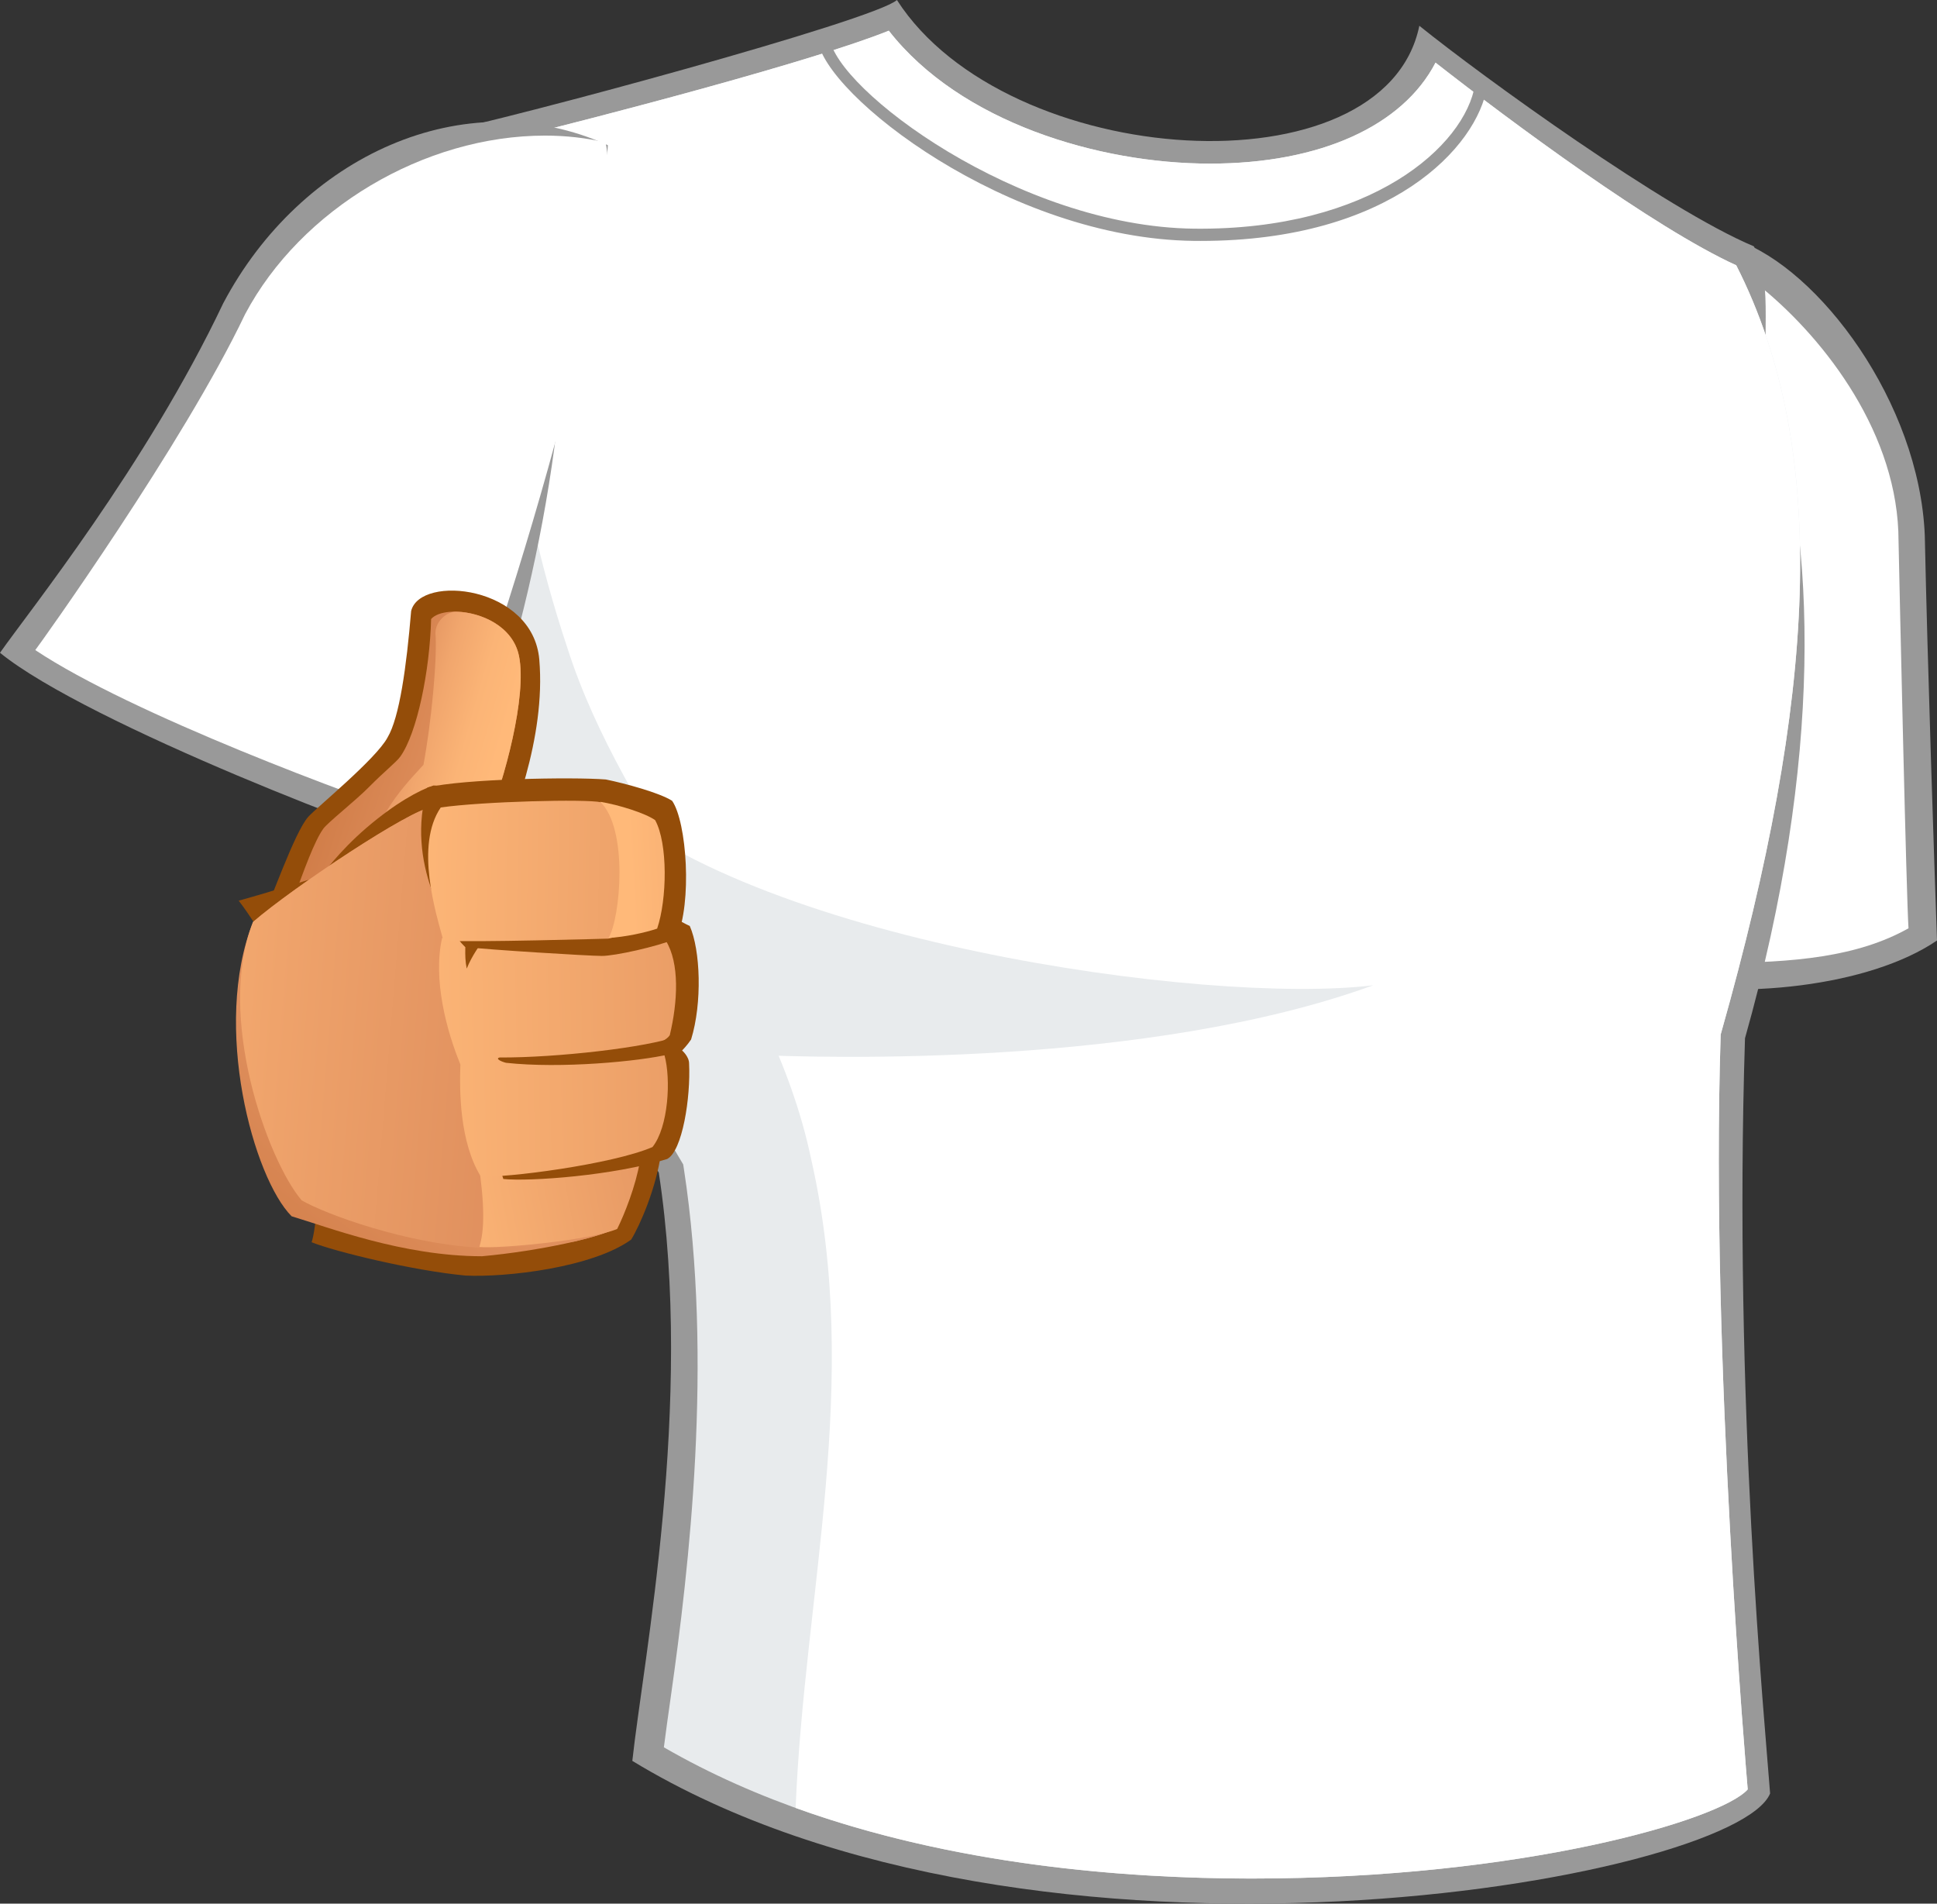 <?xml version="1.0" encoding="utf-8"?>
<!-- Generator: Adobe Illustrator 15.0.0, SVG Export Plug-In . SVG Version: 6.00 Build 0)  -->
<!DOCTYPE svg PUBLIC "-//W3C//DTD SVG 1.1//EN" "http://www.w3.org/Graphics/SVG/1.1/DTD/svg11.dtd">
<svg version="1.1" id="_x30_1_1_" xmlns="http://www.w3.org/2000/svg" xmlns:xlink="http://www.w3.org/1999/xlink" x="0px" y="0px"
	 width="1021.601px" height="1003.844px" viewBox="0 0 1021.601 1003.844" enable-background="new 0 0 1021.601 1003.844"
	 xml:space="preserve">
<rect x="0" y="0" width="1021.601" height="1003.844" fill="#333333" stroke="none"/>
<g id="Tshirt_4_">
	<g>
		<path fill="#999999" d="M916.042,126.67c43.297,15.029,96.256,85.523,99.117,155.656c1.432,67.272,5.01,173.549,6.441,213.624
			c-35.783,24.332-104.129,31.49-154.22,21.47C850.203,445.855,914.613,168.178,916.042,126.67z"/>
		<path fill="#FFFFFF" d="M904.218,507.771c-9.334,0-17.963-0.528-25.772-1.57c-6.922-53.879,18.135-190.959,35.019-283.316
			c5.59-30.579,10.184-55.704,12.877-73.427c33.105,26.086,72.596,75.138,74.863,130.722c0.842,39.638,4.26,192.974,5.369,209.331
			C979.872,504.52,946.314,507.771,904.218,507.771z"/>
	</g>
	<g>
		<path fill="#999999" d="M227.579,70.849C270.519,62.262,461.24,10.734,473.048,0c57.969,90.172,257.284,102.696,275.53,13.596
			c33.279,26.836,130.252,96.973,176.41,116.295c11.281,20.639,2.59,51.058,8.588,79.438
			c24.313,74.604,28.273,191.262-13.238,338.148c-6.131,192.287,10.496,360.955,13.238,398.264
			c-18.609,45.802-388.246,111.643-600.08-17.176c5.724-52.957,32.563-188.575,13.955-310.238
			C275.886,498.097,177.125,312.385,227.579,70.849z"/>
		<path fill="#E8EBED" d="M660.118,990.603c-87.474,0-211.317-12.14-309.984-69.2c1.009-7.999,2.345-17.437,3.826-27.917
			c9.335-65.976,22.266-175.549,6.752-276.969l-0.38-2.482l-1.283-2.158C299.075,511.118,190.703,323.681,238.179,80.58
			c42.965-9.729,185.233-46.055,230.58-64.395c37.72,48.331,110.807,70.091,169.404,70.091c58.184,0,101.694-19.956,118.956-53.243
			c39.428,30.847,115.18,87.095,158.603,106.863c50.057,98.417,41.74,228.85-7.779,404.078l-0.43,1.519l-0.051,1.575
			c-5.389,168.988,13.967,392.331,14.305,396.528C907.652,959.618,802.969,990.603,660.118,990.603z"/>
		<path fill="#FFFFFF" d="M907.462,547.068l0.051-1.575l0.43-1.519c49.52-175.229,57.836-305.661,7.779-404.078
			C872.299,120.128,796.547,63.88,757.119,33.034c-17.262,33.287-60.771,53.243-118.956,53.243
			c-58.598,0-131.685-21.76-169.404-70.091c-38.786,15.687-148.435,44.519-206.244,58.625
			c-1.453,89.567,7.467,179.073,36.629,266.558c30.058,94.467,107.349,167.465,128.818,270.521
			c26.549,117.567-3.828,228.436-8.332,341.481c82.897,29.911,172.633,37.232,240.488,37.232
			c142.851,0,247.534-30.984,261.649-47.007C921.429,939.398,902.073,716.056,907.462,547.068z"/>
		<g>
			<path fill="#999999" d="M633.2,127.048c-1.148,0-2.297-0.006-3.459-0.019c-97.918-1.101-195.215-77.092-198.538-106.27
				l6.399-0.729c3.057,26.831,99.239,99.514,192.211,100.558c93.421,1.016,142.954-43.818,148.149-76.016l6.355,1.027
				C779.201,77.332,733.64,127.048,633.2,127.048z"/>
		</g>
		<path fill="#E8EBED" d="M312.026,416.513c81.583,79.438,324.193,113.79,412.219,103.055
			c-118.085,42.94-287.695,38.646-330.636,36.498C354.965,502.392,327.054,437.982,312.026,416.513z"/>
	</g>
	<g>
		<path fill="#999999" d="M0,344.23c46.158,37.572,210.402,100.193,231.872,104.487c15.902-29.352,51.527-124.524,62.979-233.305
			c18.606-77.292,24.33-118.082,25.763-138.836c-75.858-34.352-162.097,6.082-202.89,83.374C76.932,245.828,15.027,322.761,0,344.23
			z"/>
		<path fill="#FFFFFF" d="M226.146,432.973c-38.79-12.636-156.864-56.378-207.54-90.172c2.438-3.081,78.131-108.746,110.637-177.071
			c29.409-55.491,94.415-94.224,158.185-94.224c11.133,0,21.848,1.213,31.945,3.617
			C331.188,126.017,257.628,363.798,226.146,432.973z"/>
	</g>
</g>
<g>
	<g>
		<path fill="#944D09" d="M135.911,490.223c6.843-14.749,19.31-51.263,26.682-59.516c4.314-4.826,35.815-30.548,41.786-41.787
			c6.32-10.533,10.007-37.391,12.464-66.712c4.738-19.486,64.283-13.43,67.592,25.635c3.508,41.43-14.396,85.673-23.877,107.44
			C248.97,458.974,144.335,487.061,135.911,490.223z"/>
		<linearGradient id="SVGID_1_" gradientUnits="userSpaceOnUse" x1="174.943" y1="388.748" x2="238.146" y2="409.289">
			<stop  offset="0" style="stop-color:#CF7B46"/>
			<stop  offset="1" style="stop-color:#E0905E"/>
		</linearGradient>
		<path fill="url(#SVGID_1_)" d="M155.569,471.789c4.537-12.228,10.16-28.145,14.929-34.763
			c2.418-3.363,16.924-14.718,24.223-22.119c7.906-8.021,14.363-13.053,16.443-15.989c8.839-12.454,15.511-45.107,16.212-72.494
			c7.371-8.429,41.609-3.69,46.348,19.485c4.314,21.084-7.725,65.66-16.852,87.432c0,0,19.461-0.03,20.539,4.743
			C274.776,438.817,184.335,464.333,155.569,471.789z"/>
		<linearGradient id="SVGID_2_" gradientUnits="userSpaceOnUse" x1="202.892" y1="388.385" x2="337.274" y2="426.7">
			<stop  offset="6.030000e-006" style="stop-color:#E0905E"/>
			<stop  offset="0.154" style="stop-color:#F1A66D"/>
			<stop  offset="0.301" style="stop-color:#FBB476"/>
			<stop  offset="0.43" style="stop-color:#FFB979"/>
		</linearGradient>
		<path fill="url(#SVGID_2_)" d="M229.655,333.795c1.059,13.167-2.104,46.877-6.318,69.524
			c-14.22,15.273-26.007,28.725-32.653,59.512c36.188-9.997,84.923-24.245,86.728-24.749c-1.078-4.773-20.539-4.743-20.539-4.743
			c9.127-21.772,21.166-66.348,16.852-87.432c-3.217-15.729-20.014-22.945-32.783-23.334
			C235.979,322.208,229.655,327.476,229.655,333.795z"/>
	</g>
	<g>
		<path fill="#944D09" d="M125.901,474.95c18.958-5.266,43.716-13.166,43.716-13.166s8.952-12.643,23.7-25.286
			c15.247-13.071,27.811-19.8,35.287-22.292c37.566,1.753,58.283-1.057,99.016,5.967c19.298,48.748,30.959,112.641,21.066,187.5
			c-2.457,18.61-11.233,38.625-15.799,45.997c-20.363,14.747-65.836,20.019-87.432,18.962c-27.91-2.634-68.819-12.639-81.106-17.558
			C168.56,643.136,178.045,543.243,125.901,474.95z"/>
		<linearGradient id="SVGID_3_" gradientUnits="userSpaceOnUse" x1="136.458" y1="682.826" x2="207.65" y2="593.633">
			<stop  offset="0" style="stop-color:#CF7B46"/>
			<stop  offset="1" style="stop-color:#E0905E"/>
		</linearGradient>
		<path fill="url(#SVGID_3_)" d="M254.237,662.451c-41.903,0-81.458-15.449-100.421-21.067
			c-20.015-20.019-42.135-100.074-20.367-155.199c21.066-18.262,83.954-59.964,94.103-60.392c38.191,1.3,70.59,1.396,107.44,7.724
			c8.957,54.685,4.571,185.391-10.534,214.186C317.439,652.27,285.134,659.641,254.237,662.451z"/>
		<linearGradient id="SVGID_4_" gradientUnits="userSpaceOnUse" x1="267.326" y1="542.779" x2="34.43" y2="523.654">
			<stop  offset="6.030000e-006" style="stop-color:#E0905E"/>
			<stop  offset="0.523" style="stop-color:#EFA36B"/>
			<stop  offset="1" style="stop-color:#FFB979"/>
		</linearGradient>
		<path fill="url(#SVGID_4_)" d="M302.704,654.744c10.643-2.47,18.659-5.033,21.754-7.042
			c15.105-28.794,19.491-159.5,10.534-214.186c-36.851-6.328-69.249-6.424-107.44-7.724c-10.148,0.428-73.036,42.13-94.103,60.392
			c-19.662,49.858,7.729,125.704,25.634,146.77c12.639,7.373,55.125,22.82,93.049,24.929
			C272.495,658.237,286.397,656.966,302.704,654.744z"/>
		<linearGradient id="SVGID_5_" gradientUnits="userSpaceOnUse" x1="356.139" y1="518.596" x2="205.336" y2="547.321">
			<stop  offset="6.030000e-006" style="stop-color:#E0905E"/>
			<stop  offset="1" style="stop-color:#FFB979"/>
		</linearGradient>
		<path fill="url(#SVGID_5_)" d="M334.992,433.517c-36.851-6.328-67.667-14.152-105.86-15.453c-0.188,0.009-0.418,0.05-0.633,0.084
			c-3.271,61.726,39.957,145.986,23.633,193.388c3.512,23.524,3.512,36.867,0.701,46.001c10.533,1.047,58.635-3.515,72.683-9.486
			c3.862-7.724,9.828-22.82,11.938-35.463C344.1,572.705,343.534,485.652,334.992,433.517z"/>
		<path fill="#944D09" d="M249.147,487.59c6.143,2.104,81.282-9.834,93.221-9.481c6.318,1.58,17.029,8.248,21.419,10.18
			c5.619,12.643,6.672,40.559,0.7,59.869c-2.104,3.162-4.738,5.794-4.738,5.794s3.687,3.162,3.687,6.844
			c0.876,17.91-3.51,46.176-11.587,50.387c-28.438,8.78-72.33,11.942-86.377,10.533C261.257,611.184,250.724,504.443,249.147,487.59
			z"/>
		<linearGradient id="SVGID_6_" gradientUnits="userSpaceOnUse" x1="427.03" y1="551.983" x2="199.964" y2="556.435">
			<stop  offset="6.030000e-006" style="stop-color:#E0905E"/>
			<stop  offset="0.286" style="stop-color:#EA9D66"/>
			<stop  offset="0.999" style="stop-color:#FFB979"/>
		</linearGradient>
		<path fill="url(#SVGID_6_)" d="M253.532,620.316c-11.232-18.261-11.232-45.648-10.709-58.992
			c-7.371-17.905-14.566-44.944-9.652-66.711c8.428,0,16.5,2.981,16.5,2.981s48.193-8.429,69.873-8.601
			c6.5,2.545,26.862,5.708,31.601,7.023c7.377,11.851,6.323,32.301,2.109,49.86c-2.806,4.562-16.853,7.724-16.853,7.724
			s7.02,2.104,14.047,2.809c3.51,12.638,2.105,37.924-6.324,48.458C323.059,613.993,266.171,621.365,253.532,620.316z"/>
		<path fill="#944D09" d="M263.542,557.639c-2.461,0.524,0.525,2.108,3.334,2.805c28.791,3.162,70.226-0.696,86.378-4.562
			c1.229-2.629,3.158-6.668,4.038-9.477C341.668,552.372,293.21,557.811,263.542,557.639z"/>
		<path fill="#944D09" d="M254.237,496.371c-1.758-0.353-7.723-3.515-9.133-3.515c0.965,4.038-0.523,10.27,1.057,17.905
			C248.97,503.742,253.181,498.475,254.237,496.371z"/>
		<path fill="#944D09" d="M225.446,415.259c18.959-4.567,76.545-5.62,94.098-4.215c10.273,2.106,28.355,7.02,34.939,11.238
			c7.727,11.146,10.709,53.717,2.28,72.68c-10.446,4.302-32.477,9.128-39.324,9.128c-6.843,0-61.097-3.334-72.159-4.739
			C236.155,490.575,213.681,454.936,225.446,415.259z"/>
		<linearGradient id="SVGID_7_" gradientUnits="userSpaceOnUse" x1="425.756" y1="462.368" x2="205.944" y2="457.921">
			<stop  offset="6.030000e-006" style="stop-color:#E0905E"/>
			<stop  offset="1" style="stop-color:#FFB979"/>
		</linearGradient>
		<path fill="url(#SVGID_7_)" d="M320.777,494.962c0,0-71.983,2.104-86.907,1.056c-4.037-14.571-15.1-50.21-1.404-70.225
			c22.125-3.162,76.721-4.567,84.621-2.721c5.794,1.845,22.912,8.16,28.179,11.851c4.738,13.426,0.528,46.344-3.95,54.512
			C335.784,491.54,320.777,494.962,320.777,494.962z"/>
		<linearGradient id="SVGID_8_" gradientUnits="userSpaceOnUse" x1="458.351" y1="451.57" x2="332.394" y2="458.011">
			<stop  offset="6.030000e-006" style="stop-color:#E0905E"/>
			<stop  offset="1" style="stop-color:#FFB979"/>
		</linearGradient>
		<path fill="url(#SVGID_8_)" d="M345.525,432.464c-5.266-3.69-19.222-8.076-28.967-9.658c14.923,14.22,10.71,61.269,4.395,71.803
			c8.952-0.524,19.307-2.81,25.629-4.915C351.849,474.247,352.311,444.75,345.525,432.464z"/>
	</g>
</g>
</svg>
